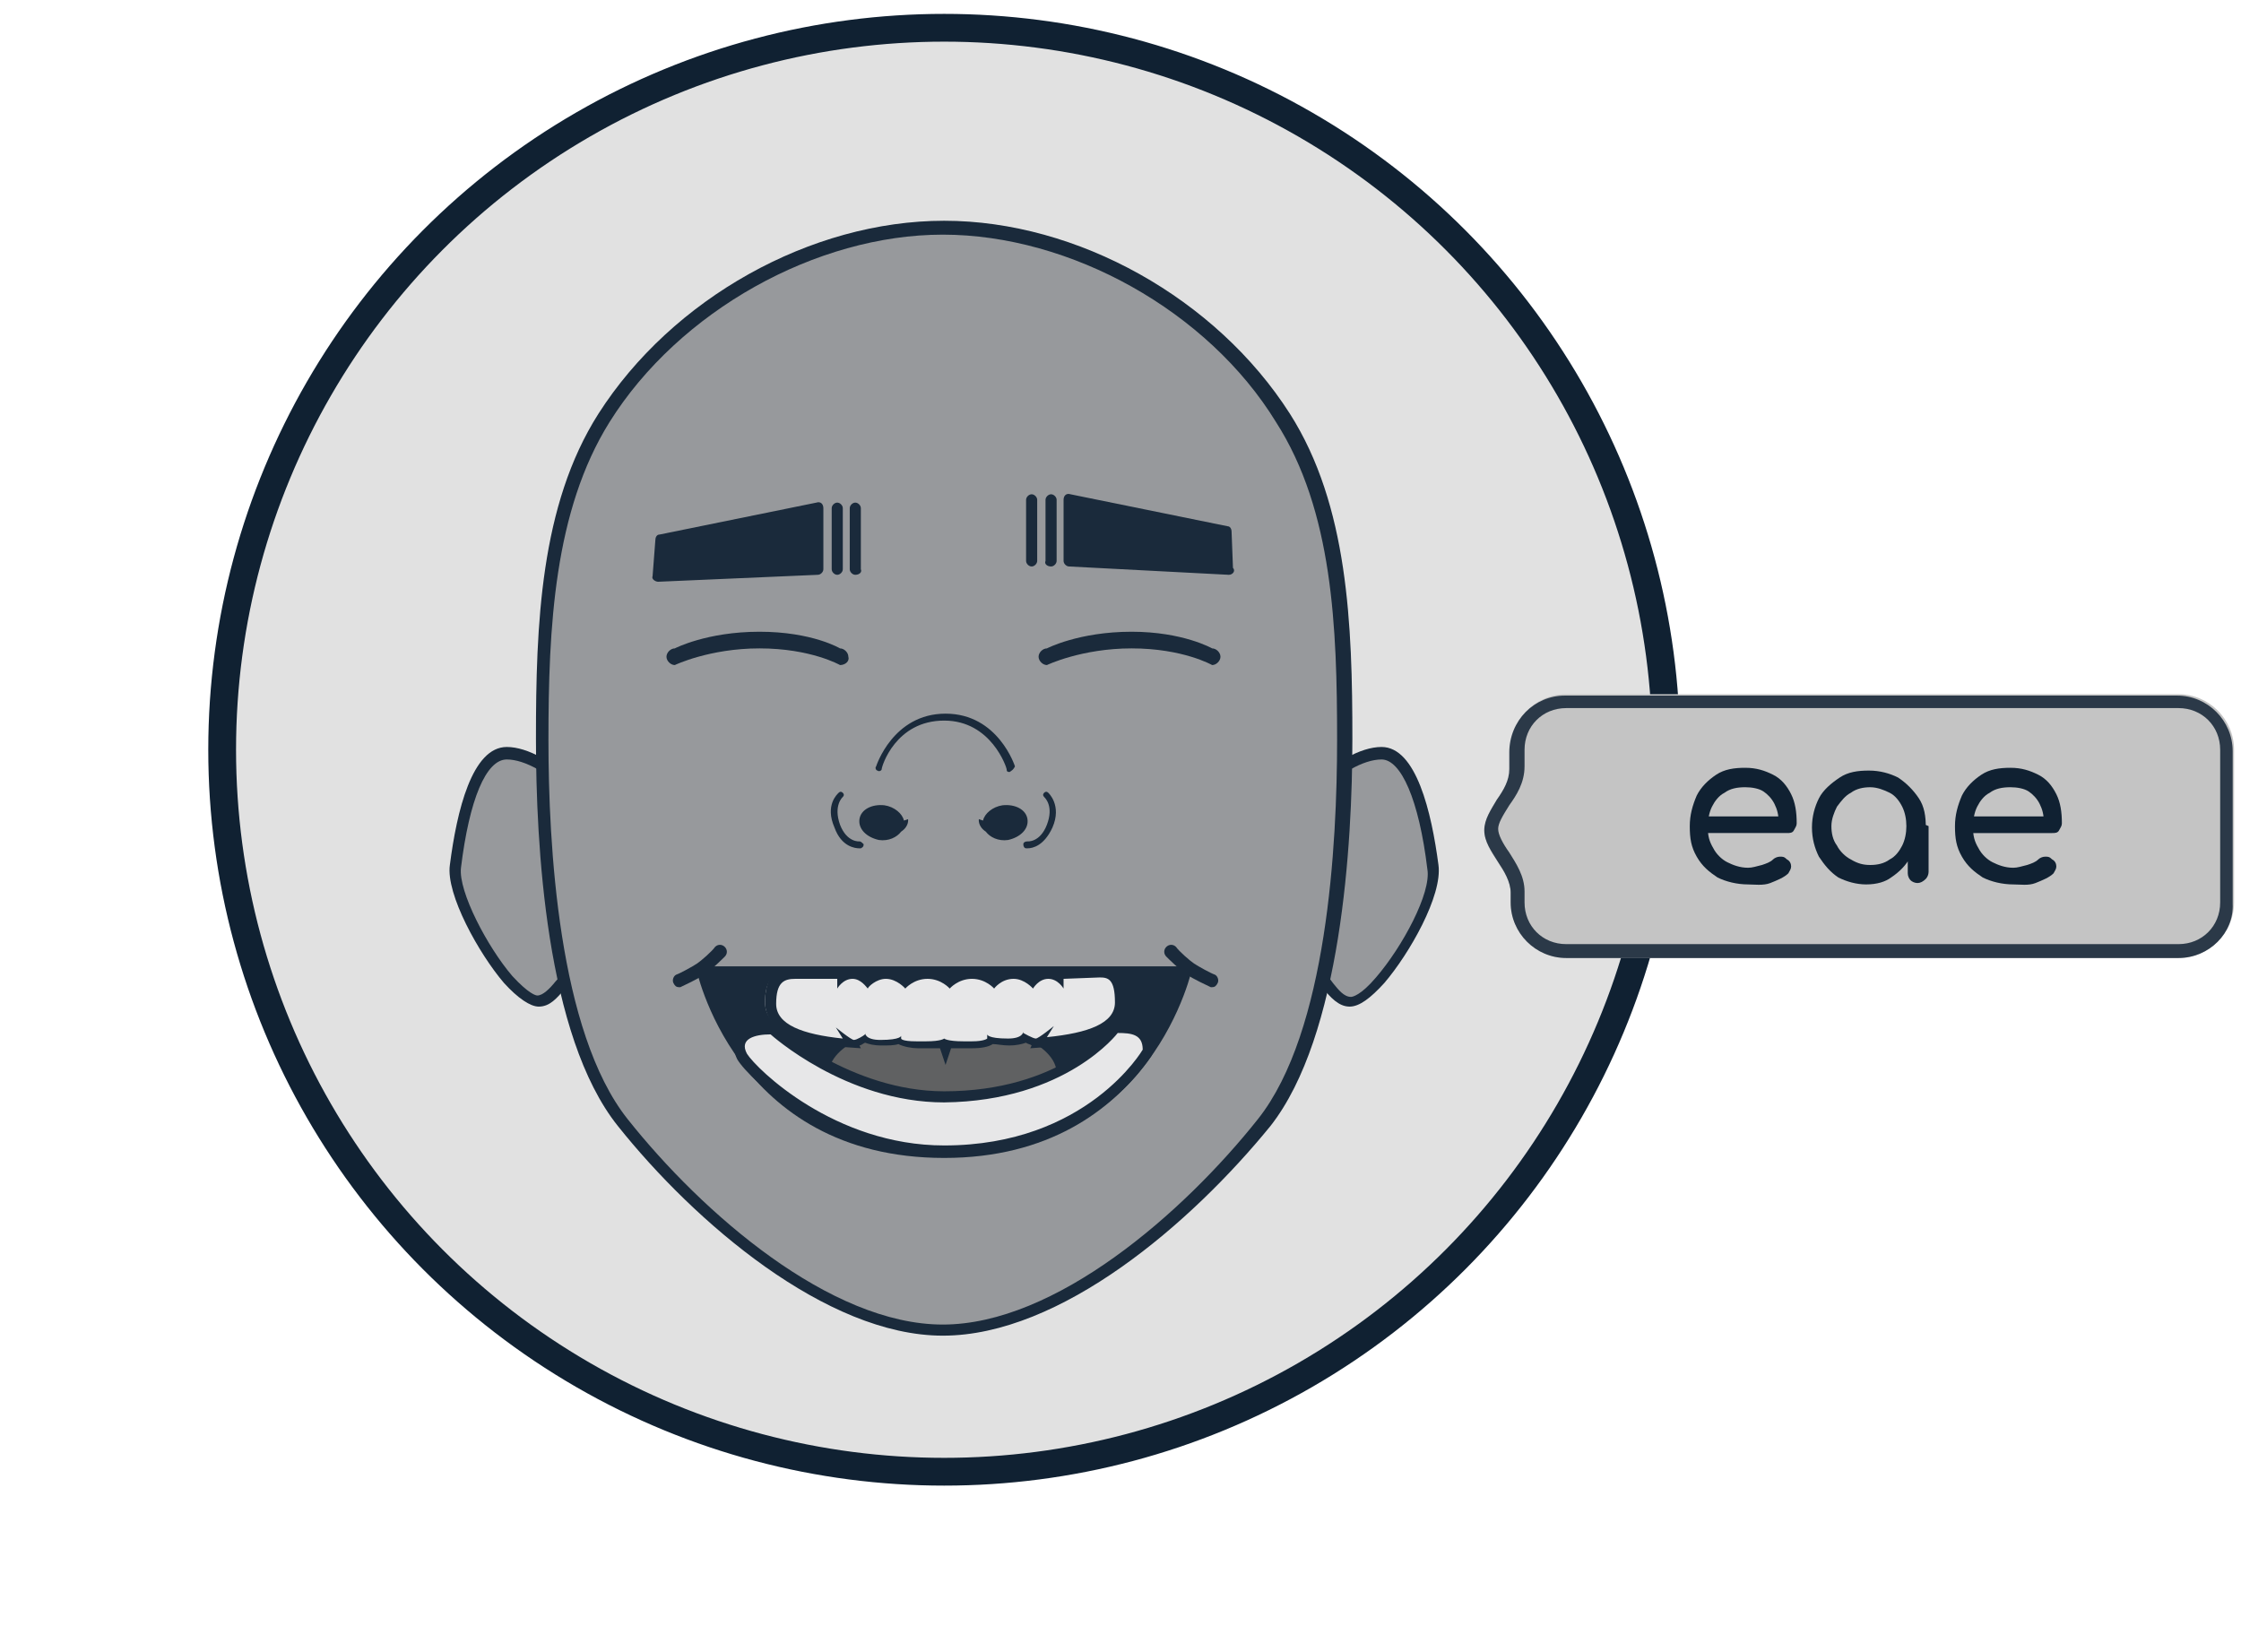 <?xml version="1.0" encoding="utf-8"?>
<!-- Generator: Adobe Illustrator 25.3.0, SVG Export Plug-In . SVG Version: 6.00 Build 0)  -->
<svg version="1.1" id="Layer_1" xmlns="http://www.w3.org/2000/svg" xmlns:xlink="http://www.w3.org/1999/xlink" x="0px" y="0px"
	 viewBox="0 0 161.4 119" style="enable-background:new 0 0 161.4 119;" xml:space="preserve">
<style type="text/css">
	.st0{fill:#C4C4C4;fill-opacity:0.5;stroke:#102132;stroke-width:2;stroke-miterlimit:10;}
	.st1{opacity:0.95;clip-path:url(#SVGID_2_);}
	.st2{fill:#939598;}
	.st3{fill:#102132;}
	.st4{fill:#595A5B;}
	.st5{fill:#E7E7E8;}
	.st6{fill:#C4C4C4;}
	.st7{opacity:0.85;}
</style>
<circle class="st0" cx="68" cy="54" r="52"/>
<g>
	<defs>
		<rect id="SVGID_1_" x="13" width="109" height="108"/>
	</defs>
	<clipPath id="SVGID_2_">
		<use xlink:href="#SVGID_1_"  style="overflow:visible;"/>
	</clipPath>
	<g class="st1">
		<path class="st2" d="M44.1,63c0,3-1.5,5.7-3.1,7.2c-0.7,0.7-1.3,1.9-2.2,1.9c-1.9,0-6.4-7-6-9.7c0.6-4.5,1.8-8.2,3.7-8.2
			C39.2,54.3,44.1,58.5,44.1,63z"/>
		<path class="st3" d="M38.8,72.5c-0.6,0-1.5-0.6-2.5-1.7c-1.8-2.1-4.2-6.4-3.9-8.5c0.5-3.9,1.6-8.5,4.1-8.5c3,0,8,4.5,8,9.2
			c0,3.3-1.7,6-3.2,7.5c-0.2,0.2-0.4,0.4-0.6,0.7C40.1,71.9,39.6,72.5,38.8,72.5z M36.5,54.7c-1.5,0-2.7,2.9-3.3,7.8
			c-0.2,1.7,1.9,5.7,3.7,7.8c1.2,1.3,1.7,1.4,1.8,1.4c0.4,0,0.9-0.5,1.3-1c0.2-0.2,0.4-0.5,0.7-0.8c1.4-1.3,3-3.9,3-6.9
			C43.7,58.8,39.1,54.7,36.5,54.7z"/>
		<path class="st2" d="M91.9,63c0,3,1.5,5.7,3.1,7.2c0.7,0.7,1.3,1.9,2.2,1.9c1.9,0,6.4-7,6-9.7c-0.6-4.5-1.8-8.2-3.7-8.2
			C96.7,54.3,91.9,58.5,91.9,63z"/>
		<path class="st3" d="M97.2,72.5c-0.8,0-1.4-0.7-1.9-1.3c-0.2-0.2-0.4-0.5-0.6-0.7c-1.6-1.5-3.2-4.2-3.2-7.5c0-4.7,5-9.2,8-9.2
			c2.5,0,3.6,4.7,4.1,8.5c0.3,2.2-2.1,6.4-3.9,8.5C98.7,71.9,97.9,72.5,97.2,72.5z M99.5,54.7c-2.6,0-7.2,4.1-7.2,8.4
			c0,3,1.6,5.6,3,6.9c0.2,0.2,0.5,0.5,0.7,0.8c0.4,0.5,0.8,1,1.3,1c0.1,0,0.7-0.1,1.8-1.4c1.9-2.2,4-6.1,3.7-7.8
			C102.2,57.6,100.9,54.7,99.5,54.7z"/>
		<path class="st2" d="M92.4,30C87.1,21.7,77,16.4,67.9,16.4c-9.1,0-19.1,5.3-24.4,13.7c-4,6.3-4.4,14.4-4.4,23.2
			c0,8.6,1,21.5,5.8,27.6c6.2,7.8,15.4,15,23.1,15s16.8-7.1,23.1-15c4.8-6.1,5.8-18.9,5.8-27.6C96.8,44.4,96.4,36.4,92.4,30z"/>
		<path class="st3" d="M67.9,96.2c-8.4,0-17.9-8.2-23.4-15.1c-5.2-6.5-5.9-20.3-5.9-27.9c0-8.2,0.3-16.8,4.5-23.4
			c5.3-8.3,15.3-13.9,24.9-13.9c9.6,0,19.6,5.6,24.9,13.9c4.2,6.6,4.5,15.2,4.5,23.4c0,7.6-0.8,21.4-5.9,27.9
			C85.8,88.1,76.4,96.2,67.9,96.2z M67.9,16.9c-9.1,0-19,5.5-24,13.5c-4,6.4-4.4,14.8-4.4,22.9c0,7.5,0.7,21,5.7,27.3
			c5.4,6.8,14.6,14.8,22.7,14.8c8.1,0,17.3-8,22.7-14.8c5-6.3,5.7-19.8,5.7-27.3c0-8.1-0.3-16.5-4.4-22.9
			C87,22.4,77.1,16.9,67.9,16.9z"/>
		<path class="st3" d="M47.4,41.9l11.5-0.5c0.2,0,0.4-0.2,0.4-0.4v-4.4c0-0.3-0.2-0.5-0.5-0.4l-11.3,2.3c-0.2,0-0.3,0.2-0.3,0.4
			L47,41.5C46.9,41.7,47.2,41.9,47.4,41.9z"/>
		<path class="st3" d="M60.3,41.4c-0.2,0-0.4-0.2-0.4-0.4v-4.4c0-0.2,0.2-0.4,0.4-0.4c0.2,0,0.4,0.2,0.4,0.4v4.4
			C60.7,41.2,60.5,41.4,60.3,41.4z"/>
		<path class="st3" d="M61.6,41.4c-0.2,0-0.4-0.2-0.4-0.4v-4.4c0-0.2,0.2-0.4,0.4-0.4c0.2,0,0.4,0.2,0.4,0.4v4.4
			C62.1,41.2,61.9,41.4,61.6,41.4z"/>
		<path class="st3" d="M88.5,41.4L77,40.8c-0.2,0-0.4-0.2-0.4-0.4V36c0-0.3,0.2-0.5,0.5-0.4l11.3,2.3c0.2,0,0.3,0.2,0.3,0.4l0.1,2.6
			C89,41.1,88.8,41.4,88.5,41.4z"/>
		<path class="st3" d="M75.7,40.8c0.2,0,0.4-0.2,0.4-0.4v-4.4c0-0.2-0.2-0.4-0.4-0.4c-0.2,0-0.4,0.2-0.4,0.4v4.4
			C75.2,40.6,75.4,40.8,75.7,40.8z"/>
		<path class="st3" d="M74.3,40.8c0.2,0,0.4-0.2,0.4-0.4v-4.4c0-0.2-0.2-0.4-0.4-0.4c-0.2,0-0.4,0.2-0.4,0.4v4.4
			C73.9,40.6,74.1,40.8,74.3,40.8z"/>
		<path class="st3" d="M72.7,55.6c-0.1,0-0.2,0-0.2-0.2c0-0.1-1.1-3.5-4.5-3.5c-3.5,0-4.5,3.3-4.5,3.5c0,0.1-0.2,0.2-0.3,0.1
			c-0.1,0-0.2-0.2-0.1-0.3c0,0,1.2-3.8,5-3.8c3.8,0,5,3.8,5,3.8C73,55.4,72.9,55.5,72.7,55.6C72.8,55.5,72.8,55.6,72.7,55.6z"/>
		<path class="st3" d="M61.9,61.1c-0.3,0-1.3-0.1-1.8-1.5c-0.7-1.6,0.2-2.4,0.3-2.5c0.1-0.1,0.2-0.1,0.3,0c0.1,0.1,0.1,0.2,0,0.3
			c0,0-0.7,0.6-0.2,2c0.5,1.3,1.4,1.2,1.4,1.2c0.1,0,0.2,0.1,0.3,0.2c0,0.1,0,0.2-0.2,0.3C62,61.1,62,61.1,61.9,61.1z"/>
		<path class="st3" d="M65.4,59l-0.3,0.1c-0.1-0.5-0.7-1-1.4-1.1c-0.9-0.1-1.7,0.3-1.8,1c-0.1,0.7,0.5,1.3,1.4,1.5
			c0.7,0.1,1.3-0.2,1.6-0.6C65.5,59.5,65.4,59,65.4,59z"/>
		<path class="st3" d="M74,61.1c-0.1,0-0.1,0-0.1,0c-0.1,0-0.2-0.1-0.2-0.3c0-0.1,0.1-0.2,0.3-0.2c0,0,0.9,0.1,1.4-1.2
			c0.5-1.3-0.1-1.9-0.2-2c-0.1-0.1-0.1-0.2,0-0.3c0.1-0.1,0.2-0.1,0.3,0c0,0,1,0.9,0.3,2.5C75.2,60.9,74.4,61.1,74,61.1z"/>
		<path class="st3" d="M70.5,59l0.3,0.1c0.1-0.5,0.7-1,1.4-1.1c0.9-0.1,1.7,0.3,1.8,1c0.1,0.7-0.5,1.3-1.4,1.5
			c-0.7,0.1-1.3-0.2-1.6-0.6C70.4,59.5,70.5,59,70.5,59z"/>
		<path class="st3" d="M68,83.4c-15.2,0-17.9-13.8-17.9-13.8h35.8C85.9,69.6,83.1,83.4,68,83.4z"/>
		<path class="st4" d="M67.9,81c4.5,0,8.2-1.7,8.2-3.7s-3.7-3.7-8.2-3.7c-4.5,0-8.2,1.7-8.2,3.7S63.4,81,67.9,81z"/>
		<path class="st5" d="M67.9,82.8c-8.4,0-14-5.9-14.5-6.8c-0.3-0.5-0.2-0.9-0.1-1.2c0.4-0.7,1.7-0.8,2.1-0.8h0.1l0.1,0.1
			c0,0,5.4,4.8,12.3,4.8c8.5,0,12.2-4.7,12.2-4.7l0.1-0.1h0.2c0.8,0,2.2,0,2.2,1.5v0.1l0,0.1C82.6,75.8,78.4,82.8,67.9,82.8z"/>
		<path class="st3" d="M80.5,74.4c1,0,1.8,0.1,1.8,1.2c0,0-4,6.9-14.3,6.9c-7.9,0-13.5-5.5-14.2-6.6c-0.6-1.1,0.6-1.4,1.7-1.4
			c0,0,5.4,4.9,12.5,4.9C76.8,79.3,80.5,74.4,80.5,74.4z M80.5,73.7h-0.4L79.9,74c0,0.1-3.6,4.6-11.9,4.6c-6.7,0-12-4.7-12.1-4.7
			l-0.2-0.2h-0.3c-0.5,0-1.9,0.1-2.4,1c-0.1,0.2-0.3,0.8,0.1,1.6c0.9,1.5,6.8,7,14.8,7c10.7,0,14.8-7,15-7.2l0.1-0.2v-0.2
			C83.1,73.7,81.2,73.7,80.5,73.7z"/>
		<path class="st5" d="M67.7,75.2c-0.2,0-0.6,0.1-1.1,0.1h-0.7c-0.7,0-1.2-0.1-1.4-0.3c-0.2,0-0.6,0.1-1.3,0.1c-0.6,0-1-0.1-1.2-0.3
			c-0.5,0.3-0.7,0.3-0.8,0.3c0,0-0.1,0-0.2,0l0,0.1l-0.7-0.1c-2.2-0.2-5.2-0.8-5.2-2.9c0-1.5,0.5-2.2,1.8-2.2h3.3v0.2
			c0.2-0.1,0.4-0.2,0.7-0.2c0.5,0,0.8,0.2,1.1,0.5l0,0l0,0c0.3-0.2,0.7-0.5,1.3-0.5c0.6,0,1.1,0.3,1.4,0.5c0.3-0.2,0.8-0.5,1.6-0.5
			c0.7,0,1.3,0.3,1.6,0.6c0.3-0.2,0.8-0.6,1.6-0.6c0.7,0,1.2,0.3,1.6,0.5c0.3-0.2,0.7-0.5,1.4-0.5c0.6,0,1,0.3,1.3,0.5
			c0.2-0.2,0.6-0.5,1.1-0.5c0.3,0,0.5,0.1,0.7,0.2V70h3.7c0.9,0,1.5,0.3,1.5,2.2c0,2.1-3,2.6-5.2,2.9l-0.7,0.1l0-0.1
			c-0.1,0-0.2,0-0.2,0c-0.2,0-0.5-0.1-0.8-0.3c-0.2,0.1-0.6,0.3-1.2,0.3c-0.6,0-1,0-1.3-0.1c-0.1,0.1-0.4,0.3-1.4,0.3h-0.7
			c-0.5,0-0.9,0-1.2-0.1L68,75.8L67.7,75.2z"/>
		<path class="st3" d="M79.2,70.4c0.6,0,1.1,0.1,1.1,1.8c0,1.5-1.9,2.2-4.9,2.5l0.5-0.8c0,0-1.1,0.9-1.3,0.9c-0.2,0-0.9-0.4-0.9-0.4
			v0.2v-0.3c0,0,0,0.5-1.1,0.5c-1.5,0-1.5-0.3-1.5-0.3l0,0.3c0,0-0.2,0.2-1.1,0.2c-0.2,0-0.4,0-0.6,0c-1.2,0-1.4-0.2-1.4-0.2
			c0,0-0.2,0.2-1.3,0.2c-0.2,0-0.5,0-0.7,0c-1.1,0-1.1-0.2-1.1-0.2l0-0.2c0,0,0,0.3-1.5,0.3c-1.1,0-1.1-0.5-1.1-0.5v0.1
			c-0.1,0.1-0.6,0.4-0.8,0.4S60.2,74,60.2,74l0.5,0.8c-2.9-0.3-4.8-1-4.8-2.5c0-1.6,0.6-1.8,1.4-1.8h3v0.7c0,0,0.4-0.7,1.1-0.7
			c0.6,0,1,0.6,1.1,0.7c0-0.1,0.6-0.7,1.3-0.7c0.8,0,1.4,0.7,1.4,0.7s0.6-0.7,1.6-0.7c1,0,1.6,0.7,1.6,0.7s0.6-0.7,1.6-0.7
			c1,0,1.6,0.7,1.6,0.7s0.5-0.7,1.4-0.7c0.8,0,1.4,0.7,1.4,0.7s0.4-0.7,1.1-0.7c0.7,0,1.1,0.7,1.1,0.7v-0.7L79.2,70.4
			C79,70.4,79.1,70.4,79.2,70.4z M79.2,69.7h-0.1h-0.1h-3h-0.7v0c-0.1,0-0.2,0-0.3,0c-0.5,0-0.8,0.2-1.1,0.4
			c-0.3-0.2-0.8-0.4-1.3-0.4c-0.6,0-1.1,0.2-1.4,0.4c-0.3-0.2-0.9-0.4-1.5-0.4c-0.7,0-1.2,0.2-1.6,0.5c-0.3-0.2-0.9-0.5-1.6-0.5
			c-0.6,0-1.2,0.2-1.5,0.4c-0.3-0.2-0.8-0.4-1.4-0.4c-0.5,0-0.9,0.1-1.2,0.3l-0.1-0.2L62.2,70c-0.2-0.2-0.6-0.3-1-0.3
			c-0.1,0-0.2,0-0.3,0v0h-0.7h-3c-1.5,0-2.1,0.8-2.1,2.5c0,2.3,3.1,3,5.5,3.2l1.4,0.1l-0.1-0.2c0.1,0,0.2-0.1,0.4-0.2
			c0.3,0.1,0.6,0.2,1.2,0.2c0.5,0,0.9,0,1.2-0.1c0.4,0.2,1,0.3,1.4,0.3c0.2,0,0.4,0,0.7,0c0.3,0,0.6,0,0.9,0l0.4,1.2l0.4-1.2
			c0.2,0,0.5,0,0.9,0c0.2,0,0.4,0,0.6,0c0.7,0,1.2-0.1,1.5-0.3c0.3,0,0.7,0.1,1.2,0.1c0.5,0,0.9-0.1,1.2-0.2
			c0.1,0.1,0.3,0.1,0.4,0.2l-0.1,0.2l1.4-0.1c2.4-0.2,5.5-0.9,5.5-3.2C81.1,70.4,80.5,69.7,79.2,69.7z"/>
		<path class="st3" d="M87.3,71.1c0.2,0,0.3-0.1,0.4-0.3c0.1-0.2,0-0.5-0.2-0.6c-0.3-0.1-1.2-0.6-1.5-0.8c-0.3-0.2-1.1-0.9-1.3-1.2
			c-0.2-0.2-0.5-0.2-0.7,0c-0.2,0.2-0.2,0.5,0,0.7c0.1,0.1,1,1,1.5,1.3c0.4,0.3,1.5,0.8,1.7,0.9C87.2,71.1,87.3,71.1,87.3,71.1z"/>
		<path class="st3" d="M48.9,71.1c-0.2,0-0.3-0.1-0.4-0.3c-0.1-0.2,0-0.5,0.2-0.6c0.3-0.1,1.2-0.6,1.5-0.8c0.3-0.2,1.1-0.9,1.3-1.2
			c0.2-0.2,0.5-0.2,0.7,0c0.2,0.2,0.2,0.5,0,0.7c-0.1,0.1-1,1-1.5,1.3c-0.4,0.3-1.5,0.8-1.7,0.9C49.1,71.1,49,71.1,48.9,71.1z"/>
		<path class="st3" d="M60.5,47.9c0,0-2.1-1.2-5.8-1.2c-3.6,0-6.1,1.2-6.1,1.2c-0.3,0-0.6-0.3-0.6-0.6c0-0.3,0.3-0.6,0.6-0.6
			c0,0,2.3-1.2,6.1-1.2s5.8,1.2,5.8,1.2c0.3,0,0.6,0.3,0.6,0.6C61.2,47.6,60.9,47.9,60.5,47.9z"/>
		<path class="st3" d="M87.3,47.9c0,0-2.1-1.2-5.8-1.2c-3.6,0-6.1,1.2-6.1,1.2c-0.3,0-0.6-0.3-0.6-0.6c0-0.3,0.3-0.6,0.6-0.6
			c0,0,2.3-1.2,6.1-1.2c3.7,0,5.8,1.2,5.8,1.2c0.3,0,0.6,0.3,0.6,0.6C87.9,47.6,87.6,47.9,87.3,47.9z"/>
	</g>
</g>
<g>
	<g>
		<path class="st6" d="M160.9,54c0-2.2-1.8-4-4-4h-44.1c-2.2,0-4,1.8-4,4c0,0.5,0,0.9,0,1.3c0,1.6-1.9,2.9-1.9,4.5s1.9,2.9,1.9,4.5
			c0,0.2,0,0.5,0,0.7c0,2.2,1.8,4,4,4h44.1c2.2,0,4-1.8,4-4V54z"/>
	</g>
	<g class="st7">
		<path class="st3" d="M156.9,69h-44.1c-2.2,0-4-1.8-4-4v-0.7c0-0.8-0.5-1.6-0.9-2.2c-0.5-0.8-1-1.5-1-2.3s0.5-1.5,0.9-2.2
			c0.5-0.7,0.9-1.4,0.9-2.2v-1.2c0-2.3,1.8-4.1,4-4.1h44.1c2.2,0,4,1.8,4,4v11C160.9,67.2,159.1,69,156.9,69z M112.8,51
			c-1.7,0-3,1.3-3,3v1.2c0,1.2-0.6,2.1-1.1,2.8c-0.5,0.8-0.8,1.3-0.8,1.7s0.3,1,0.8,1.7c0.5,0.8,1.1,1.7,1.1,2.8V65c0,1.7,1.3,3,3,3
			h44.1c1.7,0,3-1.3,3-3V54c0-1.7-1.3-3-3-3H112.8z"/>
	</g>
</g>
<g>
	<path class="st3" d="M125.9,63.7c-0.8,0-1.6-0.2-2.2-0.5c-0.6-0.4-1.1-0.8-1.5-1.5s-0.5-1.3-0.5-2.2c0-0.8,0.2-1.5,0.5-2.2
		c0.3-0.6,0.8-1.1,1.4-1.5s1.3-0.5,2.1-0.5c0.8,0,1.4,0.2,2,0.5c0.6,0.3,1,0.8,1.3,1.4s0.4,1.3,0.4,2.1c0,0.2-0.1,0.3-0.2,0.5
		s-0.3,0.2-0.5,0.2h-6v-1.2h6l-0.6,0.4c0-0.5-0.1-0.9-0.3-1.3c-0.2-0.4-0.5-0.7-0.8-0.9s-0.8-0.3-1.3-0.3c-0.6,0-1.1,0.1-1.5,0.4
		c-0.4,0.2-0.7,0.6-0.9,1c-0.2,0.4-0.3,0.9-0.3,1.5c0,0.6,0.1,1,0.4,1.5c0.2,0.4,0.6,0.8,1,1c0.4,0.2,0.9,0.4,1.5,0.4
		c0.3,0,0.6-0.1,1-0.2c0.3-0.1,0.6-0.2,0.8-0.4c0.1-0.1,0.3-0.2,0.5-0.2c0.2,0,0.3,0,0.5,0.2c0.2,0.1,0.3,0.3,0.3,0.5
		c0,0.2-0.1,0.3-0.2,0.5c-0.3,0.3-0.8,0.5-1.3,0.7S126.3,63.7,125.9,63.7z"/>
	<path class="st3" d="M134.4,63.7c-0.7,0-1.4-0.2-2-0.5c-0.6-0.4-1-0.9-1.4-1.5c-0.3-0.6-0.5-1.3-0.5-2.1c0-0.8,0.2-1.5,0.5-2.1
		s0.9-1.1,1.5-1.5c0.6-0.4,1.3-0.5,2.1-0.5c0.8,0,1.5,0.2,2.1,0.5c0.6,0.4,1.1,0.9,1.5,1.5s0.5,1.3,0.5,2.1h-0.6
		c0,0.8-0.2,1.5-0.5,2.1c-0.3,0.6-0.8,1.1-1.4,1.5C135.8,63.5,135.2,63.7,134.4,63.7z M134.7,62.3c0.5,0,1-0.1,1.4-0.4
		c0.4-0.2,0.7-0.6,0.9-1c0.2-0.4,0.3-0.9,0.3-1.4c0-0.5-0.1-1-0.3-1.4c-0.2-0.4-0.5-0.8-0.9-1c-0.4-0.2-0.9-0.4-1.4-0.4
		c-0.5,0-1,0.1-1.4,0.4c-0.4,0.2-0.7,0.6-1,1c-0.2,0.4-0.4,0.9-0.4,1.4c0,0.5,0.1,1,0.4,1.4c0.2,0.4,0.6,0.8,1,1
		C133.8,62.2,134.2,62.3,134.7,62.3z M138.1,63.6c-0.2,0-0.4-0.1-0.5-0.2c-0.1-0.1-0.2-0.3-0.2-0.5v-2.3l0.3-1.6l1.2,0.5v3.3
		c0,0.2-0.1,0.4-0.2,0.5C138.5,63.5,138.3,63.6,138.1,63.6z"/>
	<path class="st3" d="M145,63.7c-0.8,0-1.6-0.2-2.2-0.5c-0.6-0.4-1.1-0.8-1.5-1.5s-0.5-1.3-0.5-2.2c0-0.8,0.2-1.5,0.5-2.2
		c0.3-0.6,0.8-1.1,1.4-1.5s1.3-0.5,2.1-0.5c0.8,0,1.4,0.2,2,0.5c0.6,0.3,1,0.8,1.3,1.4s0.4,1.3,0.4,2.1c0,0.2-0.1,0.3-0.2,0.5
		S148,60,147.8,60h-6v-1.2h6l-0.6,0.4c0-0.5-0.1-0.9-0.3-1.3c-0.2-0.4-0.5-0.7-0.8-0.9s-0.8-0.3-1.3-0.3c-0.6,0-1.1,0.1-1.5,0.4
		c-0.4,0.2-0.7,0.6-0.9,1c-0.2,0.4-0.3,0.9-0.3,1.5c0,0.6,0.1,1,0.4,1.5c0.2,0.4,0.6,0.8,1,1c0.4,0.2,0.9,0.4,1.5,0.4
		c0.3,0,0.6-0.1,1-0.2c0.3-0.1,0.6-0.2,0.8-0.4c0.1-0.1,0.3-0.2,0.5-0.2c0.2,0,0.3,0,0.5,0.2c0.2,0.1,0.3,0.3,0.3,0.5
		c0,0.2-0.1,0.3-0.2,0.5c-0.3,0.3-0.8,0.5-1.3,0.7S145.5,63.7,145,63.7z"/>
</g>
</svg>
